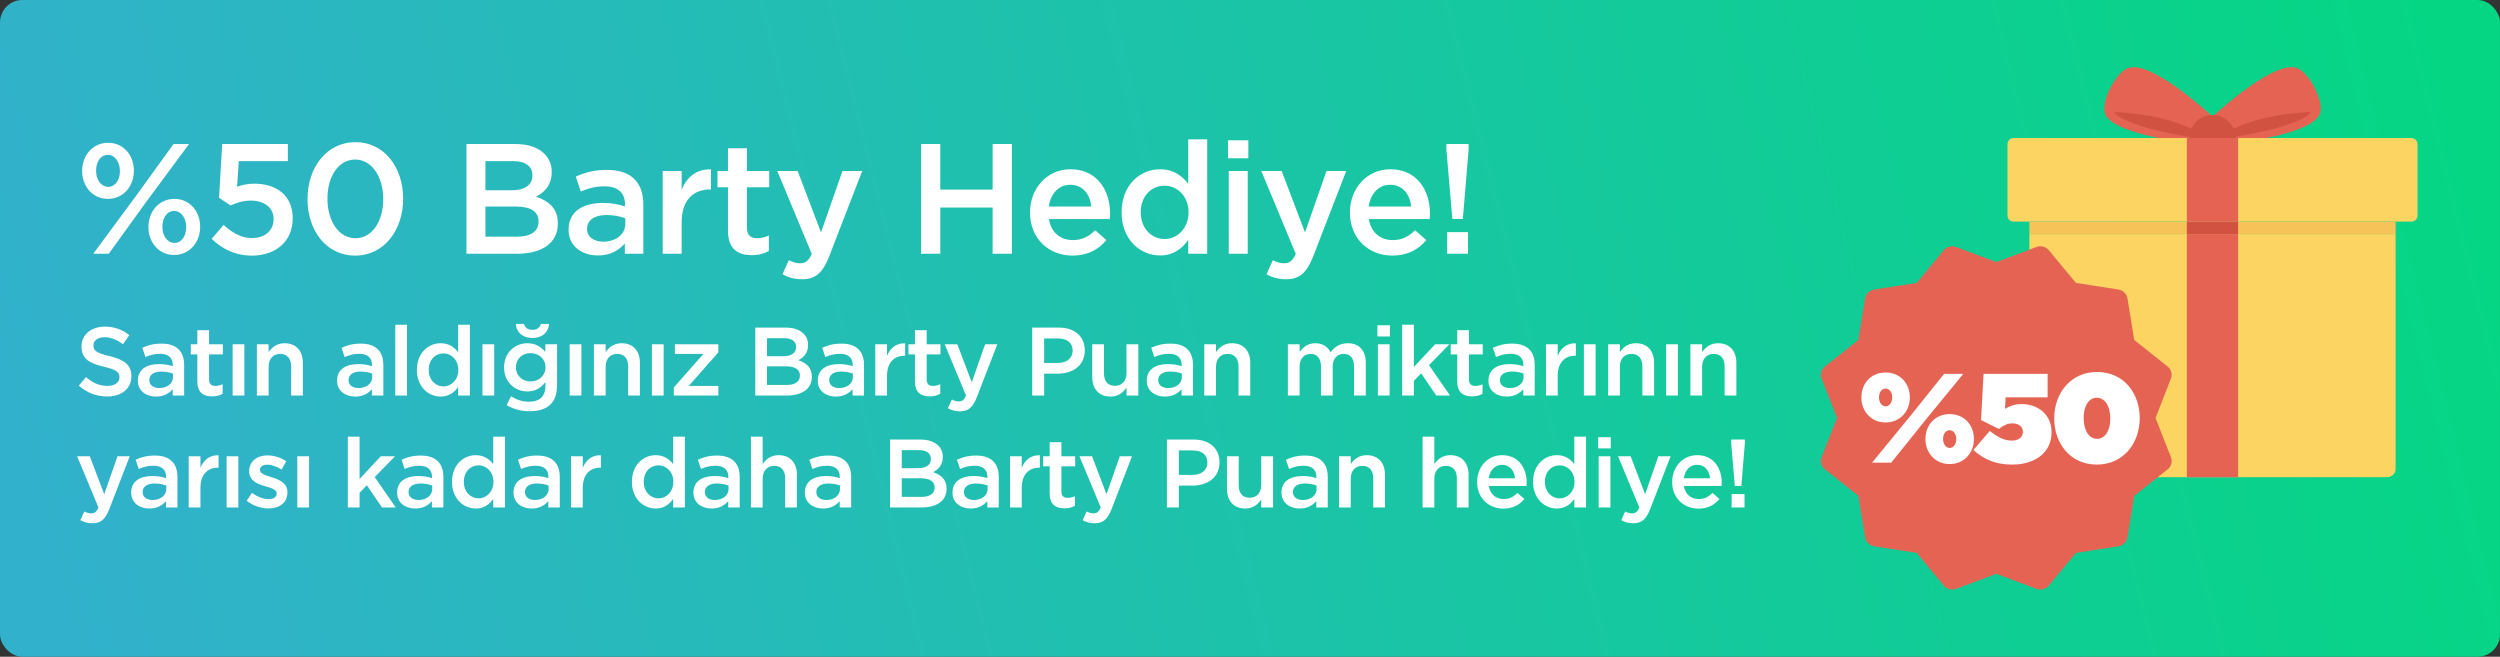 <?xml version="1.0" encoding="UTF-8"?>
<svg width="335px" height="88px" viewBox="0 0 335 88" version="1.1" xmlns="http://www.w3.org/2000/svg" xmlns:xlink="http://www.w3.org/1999/xlink">
    <rect x="0" y="0" width="335" height="88" fill="#333333" stroke="none"/>
    <title>banner_barty_buy</title>
    <defs>
        <linearGradient x1="100%" y1="46.792%" x2="0%" y2="53.213%" id="linearGradient-1">
            <stop stop-color="#05D684" offset="0%"></stop>
            <stop stop-color="#32B1CC" offset="100%"></stop>
        </linearGradient>
    </defs>
    <g id="App_V5" stroke="none" stroke-width="1" fill="none" fill-rule="evenodd">
        <g id="banner_barty_buy">
            <rect id="Rectangle-Copy-2" fill="url(#linearGradient-1)" x="0" y="0" width="335" height="88" rx="3"></rect>
            <path d="M14.355,53.13 C16.266,53.13 17.605,52.116 17.605,50.413 L17.605,50.387 C17.605,48.879 16.617,48.19 14.693,47.722 C12.938,47.306 12.522,46.994 12.522,46.292 L12.522,46.266 C12.522,45.668 13.068,45.187 14.004,45.187 C14.836,45.187 15.655,45.512 16.474,46.123 L17.332,44.914 C16.409,44.173 15.356,43.77 14.03,43.77 C12.223,43.77 10.923,44.849 10.923,46.409 L10.923,46.435 C10.923,48.112 12.015,48.684 13.952,49.152 C15.642,49.542 16.006,49.893 16.006,50.543 L16.006,50.569 C16.006,51.245 15.382,51.713 14.394,51.713 C13.276,51.713 12.392,51.284 11.521,50.53 L10.559,51.674 C11.651,52.649 12.964,53.13 14.355,53.13 Z M20.905,53.143 C21.958,53.143 22.673,52.701 23.141,52.142 L23.141,53 L24.675,53 L24.675,48.931 C24.675,48.034 24.441,47.306 23.934,46.812 C23.453,46.318 22.686,46.045 21.659,46.045 C20.567,46.045 19.826,46.266 19.072,46.604 L19.488,47.839 C20.112,47.579 20.684,47.41 21.451,47.41 C22.556,47.41 23.154,47.93 23.154,48.905 L23.154,49.074 C22.621,48.905 22.075,48.788 21.308,48.788 C19.631,48.788 18.474,49.516 18.474,50.998 L18.474,51.024 C18.474,52.402 19.618,53.143 20.905,53.143 Z M21.347,51.999 C20.593,51.999 20.008,51.622 20.008,50.959 L20.008,50.933 C20.008,50.218 20.606,49.789 21.62,49.789 C22.244,49.789 22.777,49.906 23.18,50.062 L23.18,50.53 C23.18,51.401 22.387,51.999 21.347,51.999 Z M28.418,53.117 C29.016,53.117 29.445,52.987 29.835,52.766 L29.835,51.479 C29.523,51.635 29.211,51.713 28.86,51.713 C28.327,51.713 28.015,51.466 28.015,50.855 L28.015,47.488 L29.861,47.488 L29.861,46.136 L28.015,46.136 L28.015,44.251 L26.442,44.251 L26.442,46.136 L25.571,46.136 L25.571,47.488 L26.442,47.488 L26.442,51.102 C26.442,52.61 27.261,53.117 28.418,53.117 Z M32.745,53 L32.745,46.136 L31.172,46.136 L31.172,53 L32.745,53 Z M35.994,53 L35.994,49.126 C35.994,48.06 36.631,47.423 37.541,47.423 C38.477,47.423 39.01,48.034 39.01,49.1 L39.01,53 L40.583,53 L40.583,48.619 C40.583,47.033 39.686,45.993 38.139,45.993 C37.073,45.993 36.436,46.552 35.994,47.189 L35.994,46.136 L34.421,46.136 L34.421,53 L35.994,53 Z M47.6,53.143 C48.653,53.143 49.368,52.701 49.836,52.142 L49.836,53 L51.37,53 L51.37,48.931 C51.37,48.034 51.136,47.306 50.629,46.812 C50.148,46.318 49.381,46.045 48.354,46.045 C47.262,46.045 46.521,46.266 45.767,46.604 L46.183,47.839 C46.807,47.579 47.379,47.41 48.146,47.41 C49.251,47.41 49.849,47.93 49.849,48.905 L49.849,49.074 C49.316,48.905 48.77,48.788 48.003,48.788 C46.326,48.788 45.169,49.516 45.169,50.998 L45.169,51.024 C45.169,52.402 46.313,53.143 47.6,53.143 Z M48.042,51.999 C47.288,51.999 46.703,51.622 46.703,50.959 L46.703,50.933 C46.703,50.218 47.301,49.789 48.315,49.789 C48.939,49.789 49.472,49.906 49.875,50.062 L49.875,50.53 C49.875,51.401 49.082,51.999 48.042,51.999 Z M54.54,53 L54.54,43.51 L52.967,43.51 L52.967,53 L54.54,53 Z M59.049,53.143 C60.167,53.143 60.882,52.571 61.389,51.856 L61.389,53 L62.962,53 L62.962,43.51 L61.389,43.51 L61.389,47.202 C60.895,46.552 60.18,45.993 59.049,45.993 C57.411,45.993 55.864,47.28 55.864,49.555 L55.864,49.581 C55.864,51.856 57.437,53.143 59.049,53.143 Z M59.426,51.778 C58.36,51.778 57.45,50.907 57.45,49.581 L57.45,49.555 C57.45,48.19 58.347,47.358 59.426,47.358 C60.479,47.358 61.415,48.229 61.415,49.555 L61.415,49.581 C61.415,50.894 60.479,51.778 59.426,51.778 Z M66.224,53 L66.224,46.136 L64.651,46.136 L64.651,53 L66.224,53 Z M71.344,45.291 C72.592,45.291 73.476,44.602 73.58,43.406 L72.488,43.406 C72.332,43.874 72.007,44.199 71.344,44.199 C70.681,44.199 70.356,43.874 70.2,43.406 L69.121,43.406 C69.212,44.602 70.096,45.291 71.344,45.291 Z M70.954,55.106 C72.189,55.106 73.151,54.807 73.775,54.183 C74.347,53.611 74.646,52.753 74.646,51.596 L74.646,46.136 L73.073,46.136 L73.073,47.163 C72.54,46.526 71.825,45.993 70.668,45.993 C69.069,45.993 67.548,47.189 67.548,49.217 L67.548,49.243 C67.548,51.258 69.056,52.454 70.668,52.454 C71.799,52.454 72.514,51.934 73.086,51.193 L73.086,51.726 C73.086,53.104 72.319,53.832 70.915,53.832 C69.979,53.832 69.212,53.559 68.471,53.104 L67.886,54.287 C68.77,54.82 69.823,55.106 70.954,55.106 Z M71.084,51.115 C70.005,51.115 69.134,50.348 69.134,49.23 L69.134,49.204 C69.134,48.073 69.992,47.319 71.084,47.319 C72.176,47.319 73.099,48.086 73.099,49.204 L73.099,49.23 C73.099,50.348 72.176,51.115 71.084,51.115 Z M77.908,53 L77.908,46.136 L76.335,46.136 L76.335,53 L77.908,53 Z M81.156,53 L81.156,49.126 C81.156,48.06 81.793,47.423 82.703,47.423 C83.639,47.423 84.172,48.034 84.172,49.1 L84.172,53 L85.745,53 L85.745,48.619 C85.745,47.033 84.848,45.993 83.301,45.993 C82.235,45.993 81.598,46.552 81.156,47.189 L81.156,46.136 L79.583,46.136 L79.583,53 L81.156,53 Z M88.929,53 L88.929,46.136 L87.356,46.136 L87.356,53 L88.929,53 Z M96.259,53 L96.259,51.713 L92.294,51.713 L96.259,47.215 L96.259,46.136 L90.435,46.136 L90.435,47.423 L94.257,47.423 L90.292,51.921 L90.292,53 L96.259,53 Z M105.421,53 C107.449,53 108.788,52.129 108.788,50.504 L108.788,50.478 C108.788,49.243 108.047,48.632 106.981,48.268 C107.657,47.917 108.281,47.332 108.281,46.24 L108.281,46.214 C108.281,45.603 108.073,45.109 107.67,44.706 C107.15,44.186 106.331,43.9 105.291,43.9 L101.209,43.9 L101.209,53 L105.421,53 Z M104.966,47.735 L102.782,47.735 L102.782,45.317 L105.083,45.317 C106.11,45.317 106.682,45.759 106.682,46.474 L106.682,46.5 C106.682,47.332 105.993,47.735 104.966,47.735 Z M105.434,51.583 L102.782,51.583 L102.782,49.087 L105.317,49.087 C106.578,49.087 107.189,49.542 107.189,50.309 L107.189,50.335 C107.189,51.154 106.526,51.583 105.434,51.583 Z M112.01,53.143 C113.063,53.143 113.778,52.701 114.246,52.142 L114.246,53 L115.78,53 L115.78,48.931 C115.78,48.034 115.546,47.306 115.039,46.812 C114.558,46.318 113.791,46.045 112.764,46.045 C111.672,46.045 110.931,46.266 110.177,46.604 L110.593,47.839 C111.217,47.579 111.789,47.41 112.556,47.41 C113.661,47.41 114.259,47.93 114.259,48.905 L114.259,49.074 C113.726,48.905 113.18,48.788 112.413,48.788 C110.736,48.788 109.579,49.516 109.579,50.998 L109.579,51.024 C109.579,52.402 110.723,53.143 112.01,53.143 Z M112.452,51.999 C111.698,51.999 111.113,51.622 111.113,50.959 L111.113,50.933 C111.113,50.218 111.711,49.789 112.725,49.789 C113.349,49.789 113.882,49.906 114.285,50.062 L114.285,50.53 C114.285,51.401 113.492,51.999 112.452,51.999 Z M118.86,53 L118.86,50.387 C118.86,48.567 119.822,47.67 121.2,47.67 L121.291,47.67 L121.291,46.006 C120.082,45.954 119.289,46.656 118.86,47.683 L118.86,46.136 L117.287,46.136 L117.287,53 L118.86,53 Z M124.578,53.117 C125.176,53.117 125.605,52.987 125.995,52.766 L125.995,51.479 C125.683,51.635 125.371,51.713 125.02,51.713 C124.487,51.713 124.175,51.466 124.175,50.855 L124.175,47.488 L126.021,47.488 L126.021,46.136 L124.175,46.136 L124.175,44.251 L122.602,44.251 L122.602,46.136 L121.731,46.136 L121.731,47.488 L122.602,47.488 L122.602,51.102 C122.602,52.61 123.421,53.117 124.578,53.117 Z M128.646,55.119 C129.751,55.119 130.362,54.599 130.908,53.195 L133.638,46.136 L132,46.136 L130.219,51.232 L128.282,46.136 L126.592,46.136 L129.452,53.013 C129.192,53.598 128.919,53.793 128.477,53.793 C128.152,53.793 127.84,53.689 127.554,53.533 L127.021,54.703 C127.502,54.963 127.996,55.119 128.646,55.119 Z M139.913,53 L139.913,50.075 L141.72,50.075 C143.722,50.075 145.36,49.009 145.36,46.968 L145.36,46.942 C145.36,45.109 144.034,43.9 141.902,43.9 L138.314,43.9 L138.314,53 L139.913,53 Z M141.772,48.632 L139.913,48.632 L139.913,45.356 L141.772,45.356 C142.968,45.356 143.735,45.915 143.735,46.981 L143.735,47.007 C143.735,47.956 142.981,48.632 141.772,48.632 Z M148.804,53.143 C149.87,53.143 150.507,52.584 150.949,51.934 L150.949,53 L152.535,53 L152.535,46.136 L150.949,46.136 L150.949,50.01 C150.949,51.076 150.312,51.7 149.402,51.7 C148.466,51.7 147.933,51.102 147.933,50.036 L147.933,46.136 L146.36,46.136 L146.36,50.504 C146.36,52.103 147.257,53.143 148.804,53.143 Z M156.095,53.143 C157.148,53.143 157.863,52.701 158.331,52.142 L158.331,53 L159.865,53 L159.865,48.931 C159.865,48.034 159.631,47.306 159.124,46.812 C158.643,46.318 157.876,46.045 156.849,46.045 C155.757,46.045 155.016,46.266 154.262,46.604 L154.678,47.839 C155.302,47.579 155.874,47.41 156.641,47.41 C157.746,47.41 158.344,47.93 158.344,48.905 L158.344,49.074 C157.811,48.905 157.265,48.788 156.498,48.788 C154.821,48.788 153.664,49.516 153.664,50.998 L153.664,51.024 C153.664,52.402 154.808,53.143 156.095,53.143 Z M156.537,51.999 C155.783,51.999 155.198,51.622 155.198,50.959 L155.198,50.933 C155.198,50.218 155.796,49.789 156.81,49.789 C157.434,49.789 157.967,49.906 158.37,50.062 L158.37,50.53 C158.37,51.401 157.577,51.999 156.537,51.999 Z M162.945,53 L162.945,49.126 C162.945,48.06 163.582,47.423 164.492,47.423 C165.428,47.423 165.961,48.034 165.961,49.1 L165.961,53 L167.534,53 L167.534,48.619 C167.534,47.033 166.637,45.993 165.09,45.993 C164.024,45.993 163.387,46.552 162.945,47.189 L162.945,46.136 L161.372,46.136 L161.372,53 L162.945,53 Z M174.148,53 L174.148,49.126 C174.148,48.073 174.746,47.423 175.617,47.423 C176.488,47.423 177.008,48.021 177.008,49.087 L177.008,53 L178.581,53 L178.581,49.126 C178.581,48.021 179.192,47.423 180.05,47.423 C180.934,47.423 181.441,48.008 181.441,49.1 L181.441,53 L183.014,53 L183.014,48.619 C183.014,46.942 182.104,45.993 180.609,45.993 C179.569,45.993 178.841,46.474 178.295,47.202 C177.931,46.474 177.229,45.993 176.241,45.993 C175.188,45.993 174.59,46.565 174.148,47.176 L174.148,46.136 L172.575,46.136 L172.575,53 L174.148,53 Z M186.262,45.083 L186.262,43.588 L184.572,43.588 L184.572,45.083 L186.262,45.083 Z M186.21,53 L186.21,46.136 L184.637,46.136 L184.637,53 L186.21,53 Z M189.458,53 L189.458,51.037 L190.433,50.023 L192.461,53 L194.307,53 L191.486,48.931 L194.216,46.136 L192.305,46.136 L189.458,49.178 L189.458,43.51 L187.885,43.51 L187.885,53 L189.458,53 Z M197.244,53.117 C197.842,53.117 198.271,52.987 198.661,52.766 L198.661,51.479 C198.349,51.635 198.037,51.713 197.686,51.713 C197.153,51.713 196.841,51.466 196.841,50.855 L196.841,47.488 L198.687,47.488 L198.687,46.136 L196.841,46.136 L196.841,44.251 L195.268,44.251 L195.268,46.136 L194.397,46.136 L194.397,47.488 L195.268,47.488 L195.268,51.102 C195.268,52.61 196.087,53.117 197.244,53.117 Z M201.883,53.143 C202.936,53.143 203.651,52.701 204.119,52.142 L204.119,53 L205.653,53 L205.653,48.931 C205.653,48.034 205.419,47.306 204.912,46.812 C204.431,46.318 203.664,46.045 202.637,46.045 C201.545,46.045 200.804,46.266 200.05,46.604 L200.466,47.839 C201.09,47.579 201.662,47.41 202.429,47.41 C203.534,47.41 204.132,47.93 204.132,48.905 L204.132,49.074 C203.599,48.905 203.053,48.788 202.286,48.788 C200.609,48.788 199.452,49.516 199.452,50.998 L199.452,51.024 C199.452,52.402 200.596,53.143 201.883,53.143 Z M202.325,51.999 C201.571,51.999 200.986,51.622 200.986,50.959 L200.986,50.933 C200.986,50.218 201.584,49.789 202.598,49.789 C203.222,49.789 203.755,49.906 204.158,50.062 L204.158,50.53 C204.158,51.401 203.365,51.999 202.325,51.999 Z M208.733,53 L208.733,50.387 C208.733,48.567 209.695,47.67 211.073,47.67 L211.164,47.67 L211.164,46.006 C209.955,45.954 209.162,46.656 208.733,47.683 L208.733,46.136 L207.16,46.136 L207.16,53 L208.733,53 Z M213.814,53 L213.814,46.136 L212.241,46.136 L212.241,53 L213.814,53 Z M217.063,53 L217.063,49.126 C217.063,48.06 217.7,47.423 218.61,47.423 C219.546,47.423 220.079,48.034 220.079,49.1 L220.079,53 L221.652,53 L221.652,48.619 C221.652,47.033 220.755,45.993 219.208,45.993 C218.142,45.993 217.505,46.552 217.063,47.189 L217.063,46.136 L215.49,46.136 L215.49,53 L217.063,53 Z M224.835,53 L224.835,46.136 L223.262,46.136 L223.262,53 L224.835,53 Z M228.083,53 L228.083,49.126 C228.083,48.06 228.72,47.423 229.63,47.423 C230.566,47.423 231.099,48.034 231.099,49.1 L231.099,53 L232.672,53 L232.672,48.619 C232.672,47.033 231.775,45.993 230.228,45.993 C229.162,45.993 228.525,46.552 228.083,47.189 L228.083,46.136 L226.51,46.136 L226.51,53 L228.083,53 Z M12.392,70.119 C13.497,70.119 14.108,69.599 14.654,68.195 L17.384,61.136 L15.746,61.136 L13.965,66.232 L12.028,61.136 L10.338,61.136 L13.198,68.013 C12.938,68.598 12.665,68.793 12.223,68.793 C11.898,68.793 11.586,68.689 11.3,68.533 L10.767,69.703 C11.248,69.963 11.742,70.119 12.392,70.119 Z M20.008,68.143 C21.061,68.143 21.776,67.701 22.244,67.142 L22.244,68 L23.778,68 L23.778,63.931 C23.778,63.034 23.544,62.306 23.037,61.812 C22.556,61.318 21.789,61.045 20.762,61.045 C19.67,61.045 18.929,61.266 18.175,61.604 L18.591,62.839 C19.215,62.579 19.787,62.41 20.554,62.41 C21.659,62.41 22.257,62.93 22.257,63.905 L22.257,64.074 C21.724,63.905 21.178,63.788 20.411,63.788 C18.734,63.788 17.577,64.516 17.577,65.998 L17.577,66.024 C17.577,67.402 18.721,68.143 20.008,68.143 Z M20.45,66.999 C19.696,66.999 19.111,66.622 19.111,65.959 L19.111,65.933 C19.111,65.218 19.709,64.789 20.723,64.789 C21.347,64.789 21.88,64.906 22.283,65.062 L22.283,65.53 C22.283,66.401 21.49,66.999 20.45,66.999 Z M26.858,68 L26.858,65.387 C26.858,63.567 27.82,62.67 29.198,62.67 L29.289,62.67 L29.289,61.006 C28.08,60.954 27.287,61.656 26.858,62.683 L26.858,61.136 L25.285,61.136 L25.285,68 L26.858,68 Z M31.939,68 L31.939,61.136 L30.366,61.136 L30.366,68 L31.939,68 Z M35.968,68.13 C37.398,68.13 38.516,67.415 38.516,65.972 L38.516,65.946 C38.516,64.711 37.385,64.256 36.384,63.944 C35.578,63.684 34.837,63.476 34.837,62.969 L34.837,62.943 C34.837,62.553 35.188,62.267 35.799,62.267 C36.371,62.267 37.073,62.514 37.736,62.917 L38.36,61.799 C37.632,61.318 36.696,61.019 35.838,61.019 C34.473,61.019 33.394,61.812 33.394,63.112 L33.394,63.138 C33.394,64.451 34.525,64.867 35.539,65.153 C36.345,65.4 37.073,65.582 37.073,66.115 L37.073,66.141 C37.073,66.596 36.683,66.882 36.007,66.882 C35.305,66.882 34.512,66.596 33.758,66.037 L33.056,67.103 C33.914,67.779 34.993,68.13 35.968,68.13 Z M41.413,68 L41.413,61.136 L39.84,61.136 L39.84,68 L41.413,68 Z M48.183,68 L48.183,66.037 L49.158,65.023 L51.186,68 L53.032,68 L50.211,63.931 L52.941,61.136 L51.03,61.136 L48.183,64.178 L48.183,58.51 L46.61,58.51 L46.61,68 L48.183,68 Z M55.643,68.143 C56.696,68.143 57.411,67.701 57.879,67.142 L57.879,68 L59.413,68 L59.413,63.931 C59.413,63.034 59.179,62.306 58.672,61.812 C58.191,61.318 57.424,61.045 56.397,61.045 C55.305,61.045 54.564,61.266 53.81,61.604 L54.226,62.839 C54.85,62.579 55.422,62.41 56.189,62.41 C57.294,62.41 57.892,62.93 57.892,63.905 L57.892,64.074 C57.359,63.905 56.813,63.788 56.046,63.788 C54.369,63.788 53.212,64.516 53.212,65.998 L53.212,66.024 C53.212,67.402 54.356,68.143 55.643,68.143 Z M56.085,66.999 C55.331,66.999 54.746,66.622 54.746,65.959 L54.746,65.933 C54.746,65.218 55.344,64.789 56.358,64.789 C56.982,64.789 57.515,64.906 57.918,65.062 L57.918,65.53 C57.918,66.401 57.125,66.999 56.085,66.999 Z M63.754,68.143 C64.872,68.143 65.587,67.571 66.094,66.856 L66.094,68 L67.667,68 L67.667,58.51 L66.094,58.51 L66.094,62.202 C65.6,61.552 64.885,60.993 63.754,60.993 C62.116,60.993 60.569,62.28 60.569,64.555 L60.569,64.581 C60.569,66.856 62.142,68.143 63.754,68.143 Z M64.131,66.778 C63.065,66.778 62.155,65.907 62.155,64.581 L62.155,64.555 C62.155,63.19 63.052,62.358 64.131,62.358 C65.184,62.358 66.12,63.229 66.12,64.555 L66.12,64.581 C66.12,65.894 65.184,66.778 64.131,66.778 Z M71.24,68.143 C72.293,68.143 73.008,67.701 73.476,67.142 L73.476,68 L75.01,68 L75.01,63.931 C75.01,63.034 74.776,62.306 74.269,61.812 C73.788,61.318 73.021,61.045 71.994,61.045 C70.902,61.045 70.161,61.266 69.407,61.604 L69.823,62.839 C70.447,62.579 71.019,62.41 71.786,62.41 C72.891,62.41 73.489,62.93 73.489,63.905 L73.489,64.074 C72.956,63.905 72.41,63.788 71.643,63.788 C69.966,63.788 68.809,64.516 68.809,65.998 L68.809,66.024 C68.809,67.402 69.953,68.143 71.24,68.143 Z M71.682,66.999 C70.928,66.999 70.343,66.622 70.343,65.959 L70.343,65.933 C70.343,65.218 70.941,64.789 71.955,64.789 C72.579,64.789 73.112,64.906 73.515,65.062 L73.515,65.53 C73.515,66.401 72.722,66.999 71.682,66.999 Z M78.09,68 L78.09,65.387 C78.09,63.567 79.052,62.67 80.43,62.67 L80.521,62.67 L80.521,61.006 C79.312,60.954 78.519,61.656 78.09,62.683 L78.09,61.136 L76.517,61.136 L76.517,68 L78.09,68 Z M87.863,68.143 C88.981,68.143 89.696,67.571 90.203,66.856 L90.203,68 L91.776,68 L91.776,58.51 L90.203,58.51 L90.203,62.202 C89.709,61.552 88.994,60.993 87.863,60.993 C86.225,60.993 84.678,62.28 84.678,64.555 L84.678,64.581 C84.678,66.856 86.251,68.143 87.863,68.143 Z M88.24,66.778 C87.174,66.778 86.264,65.907 86.264,64.581 L86.264,64.555 C86.264,63.19 87.161,62.358 88.24,62.358 C89.293,62.358 90.229,63.229 90.229,64.555 L90.229,64.581 C90.229,65.894 89.293,66.778 88.24,66.778 Z M95.349,68.143 C96.402,68.143 97.117,67.701 97.585,67.142 L97.585,68 L99.119,68 L99.119,63.931 C99.119,63.034 98.885,62.306 98.378,61.812 C97.897,61.318 97.13,61.045 96.103,61.045 C95.011,61.045 94.27,61.266 93.516,61.604 L93.932,62.839 C94.556,62.579 95.128,62.41 95.895,62.41 C97,62.41 97.598,62.93 97.598,63.905 L97.598,64.074 C97.065,63.905 96.519,63.788 95.752,63.788 C94.075,63.788 92.918,64.516 92.918,65.998 L92.918,66.024 C92.918,67.402 94.062,68.143 95.349,68.143 Z M95.791,66.999 C95.037,66.999 94.452,66.622 94.452,65.959 L94.452,65.933 C94.452,65.218 95.05,64.789 96.064,64.789 C96.688,64.789 97.221,64.906 97.624,65.062 L97.624,65.53 C97.624,66.401 96.831,66.999 95.791,66.999 Z M102.198,68 L102.198,64.126 C102.198,63.06 102.835,62.423 103.745,62.423 C104.681,62.423 105.214,63.034 105.214,64.1 L105.214,68 L106.787,68 L106.787,63.619 C106.787,62.033 105.89,60.993 104.343,60.993 C103.277,60.993 102.64,61.552 102.198,62.189 L102.198,58.51 L100.625,58.51 L100.625,68 L102.198,68 Z M110.283,68.143 C111.336,68.143 112.051,67.701 112.519,67.142 L112.519,68 L114.053,68 L114.053,63.931 C114.053,63.034 113.819,62.306 113.312,61.812 C112.831,61.318 112.064,61.045 111.037,61.045 C109.945,61.045 109.204,61.266 108.45,61.604 L108.866,62.839 C109.49,62.579 110.062,62.41 110.829,62.41 C111.934,62.41 112.532,62.93 112.532,63.905 L112.532,64.074 C111.999,63.905 111.453,63.788 110.686,63.788 C109.009,63.788 107.852,64.516 107.852,65.998 L107.852,66.024 C107.852,67.402 108.996,68.143 110.283,68.143 Z M110.725,66.999 C109.971,66.999 109.386,66.622 109.386,65.959 L109.386,65.933 C109.386,65.218 109.984,64.789 110.998,64.789 C111.622,64.789 112.155,64.906 112.558,65.062 L112.558,65.53 C112.558,66.401 111.765,66.999 110.725,66.999 Z M123.475,68 C125.503,68 126.842,67.129 126.842,65.504 L126.842,65.478 C126.842,64.243 126.101,63.632 125.035,63.268 C125.711,62.917 126.335,62.332 126.335,61.24 L126.335,61.214 C126.335,60.603 126.127,60.109 125.724,59.706 C125.204,59.186 124.385,58.9 123.345,58.9 L119.263,58.9 L119.263,68 L123.475,68 Z M123.02,62.735 L120.836,62.735 L120.836,60.317 L123.137,60.317 C124.164,60.317 124.736,60.759 124.736,61.474 L124.736,61.5 C124.736,62.332 124.047,62.735 123.02,62.735 Z M123.488,66.583 L120.836,66.583 L120.836,64.087 L123.371,64.087 C124.632,64.087 125.243,64.542 125.243,65.309 L125.243,65.335 C125.243,66.154 124.58,66.583 123.488,66.583 Z M130.064,68.143 C131.117,68.143 131.832,67.701 132.3,67.142 L132.3,68 L133.834,68 L133.834,63.931 C133.834,63.034 133.6,62.306 133.093,61.812 C132.612,61.318 131.845,61.045 130.818,61.045 C129.726,61.045 128.985,61.266 128.231,61.604 L128.647,62.839 C129.271,62.579 129.843,62.41 130.61,62.41 C131.715,62.41 132.313,62.93 132.313,63.905 L132.313,64.074 C131.78,63.905 131.234,63.788 130.467,63.788 C128.79,63.788 127.633,64.516 127.633,65.998 L127.633,66.024 C127.633,67.402 128.777,68.143 130.064,68.143 Z M130.506,66.999 C129.752,66.999 129.167,66.622 129.167,65.959 L129.167,65.933 C129.167,65.218 129.765,64.789 130.779,64.789 C131.403,64.789 131.936,64.906 132.339,65.062 L132.339,65.53 C132.339,66.401 131.546,66.999 130.506,66.999 Z M136.914,68 L136.914,65.387 C136.914,63.567 137.876,62.67 139.254,62.67 L139.345,62.67 L139.345,61.006 C138.136,60.954 137.343,61.656 136.914,62.683 L136.914,61.136 L135.341,61.136 L135.341,68 L136.914,68 Z M142.632,68.117 C143.23,68.117 143.659,67.987 144.049,67.766 L144.049,66.479 C143.737,66.635 143.425,66.713 143.074,66.713 C142.541,66.713 142.229,66.466 142.229,65.855 L142.229,62.488 L144.075,62.488 L144.075,61.136 L142.229,61.136 L142.229,59.251 L140.656,59.251 L140.656,61.136 L139.785,61.136 L139.785,62.488 L140.656,62.488 L140.656,66.102 C140.656,67.61 141.475,68.117 142.632,68.117 Z M146.699,70.119 C147.804,70.119 148.415,69.599 148.961,68.195 L151.691,61.136 L150.053,61.136 L148.272,66.232 L146.335,61.136 L144.645,61.136 L147.505,68.013 C147.245,68.598 146.972,68.793 146.53,68.793 C146.205,68.793 145.893,68.689 145.607,68.533 L145.074,69.703 C145.555,69.963 146.049,70.119 146.699,70.119 Z M157.967,68 L157.967,65.075 L159.774,65.075 C161.776,65.075 163.414,64.009 163.414,61.968 L163.414,61.942 C163.414,60.109 162.088,58.9 159.956,58.9 L156.368,58.9 L156.368,68 L157.967,68 Z M159.826,63.632 L157.967,63.632 L157.967,60.356 L159.826,60.356 C161.022,60.356 161.789,60.915 161.789,61.981 L161.789,62.007 C161.789,62.956 161.035,63.632 159.826,63.632 Z M166.858,68.143 C167.924,68.143 168.561,67.584 169.003,66.934 L169.003,68 L170.589,68 L170.589,61.136 L169.003,61.136 L169.003,65.01 C169.003,66.076 168.366,66.7 167.456,66.7 C166.52,66.7 165.987,66.102 165.987,65.036 L165.987,61.136 L164.414,61.136 L164.414,65.504 C164.414,67.103 165.311,68.143 166.858,68.143 Z M174.149,68.143 C175.202,68.143 175.917,67.701 176.385,67.142 L176.385,68 L177.919,68 L177.919,63.931 C177.919,63.034 177.685,62.306 177.178,61.812 C176.697,61.318 175.93,61.045 174.903,61.045 C173.811,61.045 173.07,61.266 172.316,61.604 L172.732,62.839 C173.356,62.579 173.928,62.41 174.695,62.41 C175.8,62.41 176.398,62.93 176.398,63.905 L176.398,64.074 C175.865,63.905 175.319,63.788 174.552,63.788 C172.875,63.788 171.718,64.516 171.718,65.998 L171.718,66.024 C171.718,67.402 172.862,68.143 174.149,68.143 Z M174.591,66.999 C173.837,66.999 173.252,66.622 173.252,65.959 L173.252,65.933 C173.252,65.218 173.85,64.789 174.864,64.789 C175.488,64.789 176.021,64.906 176.424,65.062 L176.424,65.53 C176.424,66.401 175.631,66.999 174.591,66.999 Z M180.999,68 L180.999,64.126 C180.999,63.06 181.636,62.423 182.546,62.423 C183.482,62.423 184.015,63.034 184.015,64.1 L184.015,68 L185.588,68 L185.588,63.619 C185.588,62.033 184.691,60.993 183.144,60.993 C182.078,60.993 181.441,61.552 180.999,62.189 L180.999,61.136 L179.426,61.136 L179.426,68 L180.999,68 Z M192.201,68 L192.201,64.126 C192.201,63.06 192.838,62.423 193.748,62.423 C194.684,62.423 195.217,63.034 195.217,64.1 L195.217,68 L196.79,68 L196.79,63.619 C196.79,62.033 195.893,60.993 194.346,60.993 C193.28,60.993 192.643,61.552 192.201,62.189 L192.201,58.51 L190.628,58.51 L190.628,68 L192.201,68 Z M201.456,68.156 C202.717,68.156 203.614,67.649 204.264,66.869 L203.341,66.05 C202.795,66.583 202.249,66.869 201.482,66.869 C200.468,66.869 199.675,66.245 199.506,65.127 L204.55,65.127 C204.563,64.971 204.576,64.828 204.576,64.685 C204.576,62.709 203.471,60.993 201.287,60.993 C199.324,60.993 197.933,62.605 197.933,64.568 L197.933,64.594 C197.933,66.713 199.467,68.156 201.456,68.156 Z M203.016,64.087 L199.493,64.087 C199.636,63.021 200.312,62.28 201.274,62.28 C202.314,62.28 202.912,63.073 203.016,64.087 Z M208.617,68.143 C209.735,68.143 210.45,67.571 210.957,66.856 L210.957,68 L212.53,68 L212.53,58.51 L210.957,58.51 L210.957,62.202 C210.463,61.552 209.748,60.993 208.617,60.993 C206.979,60.993 205.432,62.28 205.432,64.555 L205.432,64.581 C205.432,66.856 207.005,68.143 208.617,68.143 Z M208.994,66.778 C207.928,66.778 207.018,65.907 207.018,64.581 L207.018,64.555 C207.018,63.19 207.915,62.358 208.994,62.358 C210.047,62.358 210.983,63.229 210.983,64.555 L210.983,64.581 C210.983,65.894 210.047,66.778 208.994,66.778 Z M215.844,60.083 L215.844,58.588 L214.154,58.588 L214.154,60.083 L215.844,60.083 Z M215.792,68 L215.792,61.136 L214.219,61.136 L214.219,68 L215.792,68 Z M218.871,70.119 C219.976,70.119 220.587,69.599 221.133,68.195 L223.863,61.136 L222.225,61.136 L220.444,66.232 L218.507,61.136 L216.817,61.136 L219.677,68.013 C219.417,68.598 219.144,68.793 218.702,68.793 C218.377,68.793 218.065,68.689 217.779,68.533 L217.246,69.703 C217.727,69.963 218.221,70.119 218.871,70.119 Z M227.593,68.156 C228.854,68.156 229.751,67.649 230.401,66.869 L229.478,66.05 C228.932,66.583 228.386,66.869 227.619,66.869 C226.605,66.869 225.812,66.245 225.643,65.127 L230.687,65.127 C230.7,64.971 230.713,64.828 230.713,64.685 C230.713,62.709 229.608,60.993 227.424,60.993 C225.461,60.993 224.07,62.605 224.07,64.568 L224.07,64.594 C224.07,66.713 225.604,68.156 227.593,68.156 Z M229.153,64.087 L225.63,64.087 C225.773,63.021 226.449,62.28 227.411,62.28 C228.451,62.28 229.049,63.073 229.153,64.087 Z M233.337,65.114 L233.818,59.355 L233.818,58.9 L231.972,58.9 L231.972,59.355 L232.466,65.114 L233.337,65.114 Z M233.766,68 L233.766,66.206 L232.037,66.206 L232.037,68 L233.766,68 Z" id="SatınaldığınızBartyPuanmiktarınınyarısıkadardahaBartyPuanhediye!" fill="#FFFFFF" fill-rule="nonzero"></path>
            <path d="M14.452,26.65 C16.552,26.65 17.938,24.928 17.938,22.891 L17.938,22.849 C17.938,20.833 16.573,19.132 14.494,19.132 C12.415,19.132 11.008,20.833 11.008,22.891 L11.008,22.933 C11.008,24.949 12.394,26.65 14.452,26.65 Z M14.578,34 L19.534,27.133 L25.33,19.3 L23.251,19.3 L18.274,26.188 L12.499,34 L14.578,34 Z M14.494,25.033 C13.549,25.033 12.877,24.088 12.877,22.891 L12.877,22.849 C12.877,21.715 13.465,20.749 14.452,20.749 C15.397,20.749 16.069,21.715 16.069,22.891 L16.069,22.933 C16.069,24.067 15.481,25.033 14.494,25.033 Z M23.335,34.168 C25.414,34.168 26.821,32.446 26.821,30.409 L26.821,30.367 C26.821,28.351 25.435,26.65 23.377,26.65 C21.298,26.65 19.891,28.351 19.891,30.409 L19.891,30.451 C19.891,32.467 21.277,34.168 23.335,34.168 Z M23.377,32.551 C22.432,32.551 21.76,31.606 21.76,30.409 L21.76,30.367 C21.76,29.233 22.348,28.267 23.335,28.267 C24.28,28.267 24.952,29.233 24.952,30.409 L24.952,30.451 C24.952,31.585 24.364,32.551 23.377,32.551 Z M33.763,34.252 C37.018,34.252 39.223,32.278 39.223,29.275 L39.223,29.233 C39.223,26.125 36.955,24.613 34.099,24.613 C33.112,24.613 32.461,24.781 31.768,25.033 L31.999,21.589 L38.572,21.589 L38.572,19.3 L29.773,19.3 L29.353,26.503 L30.907,27.532 C31.663,27.175 32.566,26.881 33.616,26.881 C35.401,26.881 36.661,27.826 36.661,29.317 L36.661,29.359 C36.661,30.892 35.506,31.9 33.742,31.9 C32.377,31.9 31.138,31.228 29.962,30.136 L28.366,32.005 C29.752,33.349 31.516,34.252 33.763,34.252 Z M47.593,34.252 C51.457,34.252 54.019,30.85 54.019,26.65 L54.019,26.608 C54.019,22.408 51.478,19.048 47.635,19.048 C43.771,19.048 41.209,22.45 41.209,26.65 L41.209,26.692 C41.209,30.892 43.729,34.252 47.593,34.252 Z M47.635,31.921 C45.346,31.921 43.876,29.548 43.876,26.65 L43.876,26.608 C43.876,23.689 45.325,21.379 47.593,21.379 C49.861,21.379 51.352,23.752 51.352,26.65 L51.352,26.692 C51.352,29.569 49.924,31.921 47.635,31.921 Z M69.31,34 C72.586,34 74.749,32.593 74.749,29.968 L74.749,29.926 C74.749,27.931 73.552,26.944 71.83,26.356 C72.922,25.789 73.93,24.844 73.93,23.08 L73.93,23.038 C73.93,22.051 73.594,21.253 72.943,20.602 C72.103,19.762 70.78,19.3 69.1,19.3 L62.506,19.3 L62.506,34 L69.31,34 Z M68.575,25.495 L65.047,25.495 L65.047,21.589 L68.764,21.589 C70.423,21.589 71.347,22.303 71.347,23.458 L71.347,23.5 C71.347,24.844 70.234,25.495 68.575,25.495 Z M69.331,31.711 L65.047,31.711 L65.047,27.679 L69.142,27.679 C71.179,27.679 72.166,28.414 72.166,29.653 L72.166,29.695 C72.166,31.018 71.095,31.711 69.331,31.711 Z M80.116,34.231 C81.817,34.231 82.972,33.517 83.728,32.614 L83.728,34 L86.206,34 L86.206,27.427 C86.206,25.978 85.828,24.802 85.009,24.004 C84.232,23.206 82.993,22.765 81.334,22.765 C79.57,22.765 78.373,23.122 77.155,23.668 L77.827,25.663 C78.835,25.243 79.759,24.97 80.998,24.97 C82.783,24.97 83.749,25.81 83.749,27.385 L83.749,27.658 C82.888,27.385 82.006,27.196 80.767,27.196 C78.058,27.196 76.189,28.372 76.189,30.766 L76.189,30.808 C76.189,33.034 78.037,34.231 80.116,34.231 Z M80.83,32.383 C79.612,32.383 78.667,31.774 78.667,30.703 L78.667,30.661 C78.667,29.506 79.633,28.813 81.271,28.813 C82.279,28.813 83.14,29.002 83.791,29.254 L83.791,30.01 C83.791,31.417 82.51,32.383 80.83,32.383 Z M91.342,34 L91.342,29.779 C91.342,26.839 92.896,25.39 95.122,25.39 L95.269,25.39 L95.269,22.702 C93.316,22.618 92.035,23.752 91.342,25.411 L91.342,22.912 L88.801,22.912 L88.801,34 L91.342,34 Z M100.741,34.189 C101.707,34.189 102.4,33.979 103.03,33.622 L103.03,31.543 C102.526,31.795 102.022,31.921 101.455,31.921 C100.594,31.921 100.09,31.522 100.09,30.535 L100.09,25.096 L103.072,25.096 L103.072,22.912 L100.09,22.912 L100.09,19.867 L97.549,19.867 L97.549,22.912 L96.142,22.912 L96.142,25.096 L97.549,25.096 L97.549,30.934 C97.549,33.37 98.872,34.189 100.741,34.189 Z M107.473,37.423 C109.258,37.423 110.245,36.583 111.127,34.315 L115.537,22.912 L112.891,22.912 L110.014,31.144 L106.885,22.912 L104.155,22.912 L108.775,34.021 C108.355,34.966 107.914,35.281 107.2,35.281 C106.675,35.281 106.171,35.113 105.709,34.861 L104.848,36.751 C105.625,37.171 106.423,37.423 107.473,37.423 Z M125.998,34 L125.998,27.805 L133.012,27.805 L133.012,34 L135.595,34 L135.595,19.3 L133.012,19.3 L133.012,25.411 L125.998,25.411 L125.998,19.3 L123.415,19.3 L123.415,34 L125.998,34 Z M143.713,34.252 C145.75,34.252 147.199,33.433 148.249,32.173 L146.758,30.85 C145.876,31.711 144.994,32.173 143.755,32.173 C142.117,32.173 140.836,31.165 140.563,29.359 L148.711,29.359 C148.732,29.107 148.753,28.876 148.753,28.645 C148.753,25.453 146.968,22.681 143.44,22.681 C140.269,22.681 138.022,25.285 138.022,28.456 L138.022,28.498 C138.022,31.921 140.5,34.252 143.713,34.252 Z M146.233,27.679 L140.542,27.679 C140.773,25.957 141.865,24.76 143.419,24.76 C145.099,24.76 146.065,26.041 146.233,27.679 Z M155.443,34.231 C157.249,34.231 158.404,33.307 159.223,32.152 L159.223,34 L161.764,34 L161.764,18.67 L159.223,18.67 L159.223,24.634 C158.425,23.584 157.27,22.681 155.443,22.681 C152.797,22.681 150.298,24.76 150.298,28.435 L150.298,28.477 C150.298,32.152 152.839,34.231 155.443,34.231 Z M156.052,32.026 C154.33,32.026 152.86,30.619 152.86,28.477 L152.86,28.435 C152.86,26.23 154.309,24.886 156.052,24.886 C157.753,24.886 159.265,26.293 159.265,28.435 L159.265,28.477 C159.265,30.598 157.753,32.026 156.052,32.026 Z M167.278,21.211 L167.278,18.796 L164.548,18.796 L164.548,21.211 L167.278,21.211 Z M167.194,34 L167.194,22.912 L164.653,22.912 L164.653,34 L167.194,34 Z M172.33,37.423 C174.115,37.423 175.102,36.583 175.984,34.315 L180.394,22.912 L177.748,22.912 L174.871,31.144 L171.742,22.912 L169.012,22.912 L173.632,34.021 C173.212,34.966 172.771,35.281 172.057,35.281 C171.532,35.281 171.028,35.113 170.566,34.861 L169.705,36.751 C170.482,37.171 171.28,37.423 172.33,37.423 Z M186.58,34.252 C188.617,34.252 190.066,33.433 191.116,32.173 L189.625,30.85 C188.743,31.711 187.861,32.173 186.622,32.173 C184.984,32.173 183.703,31.165 183.43,29.359 L191.578,29.359 C191.599,29.107 191.62,28.876 191.62,28.645 C191.62,25.453 189.835,22.681 186.307,22.681 C183.136,22.681 180.889,25.285 180.889,28.456 L180.889,28.498 C180.889,31.921 183.367,34.252 186.58,34.252 Z M189.1,27.679 L183.409,27.679 C183.64,25.957 184.732,24.76 186.286,24.76 C187.966,24.76 188.932,26.041 189.1,27.679 Z M196.021,29.338 L196.798,20.035 L196.798,19.3 L193.816,19.3 L193.816,20.035 L194.614,29.338 L196.021,29.338 Z M196.714,34 L196.714,31.102 L193.921,31.102 L193.921,34 L196.714,34 Z" id="%50BartyHediye!" fill="#FFFFFF" fill-rule="nonzero"></path>
            <g id="present-copy" transform="translate(269, 9)" fill-rule="nonzero">
                <path d="M16.279,0.077 C14.569,0.553 12.419,4.691 13.097,6.283 C14.378,9.294 25.832,10.321 25.832,10.321 L28.363,7.437 C28.363,7.437 19.726,-0.882 16.279,0.077 Z" id="Path" fill="#E56353"></path>
                <path d="M14.461,6.023 C15.839,6.072 22.298,6.443 26.053,9.098 L25.296,9.492 C25.296,9.492 16.633,8.298 14.384,6.207 C14.312,6.14 14.362,6.019 14.461,6.023 Z" id="Path" fill="#D15241"></path>
                <path d="M38.67,0.077 C40.381,0.553 42.53,4.691 41.853,6.283 C40.571,9.294 29.118,10.321 29.118,10.321 L26.586,7.437 C26.586,7.437 35.223,-0.882 38.67,0.077 Z" id="Path" fill="#E56353"></path>
                <path d="M40.488,6.023 C39.11,6.072 32.651,6.443 28.896,9.098 L29.396,9.492 C29.396,9.492 38.316,8.298 40.565,6.207 C40.637,6.14 40.587,6.019 40.488,6.023 Z" id="Path" fill="#D15241"></path>
                <path d="M54.122,9.492 L0.827,9.492 C0.371,9.492 0.001,9.86 0.001,10.314 L0.001,19.875 C0.001,20.329 0.371,20.697 0.827,20.697 L54.122,20.697 C54.578,20.697 54.948,20.329 54.948,19.875 L54.948,10.314 C54.948,9.86 54.578,9.492 54.122,9.492 Z" id="Path" fill="#FCD462"></path>
                <rect id="Rectangle" fill="#F6C358" x="2.936" y="20.696" width="49.08" height="1.68"></rect>
                <path d="M2.936,22.376 L2.936,53.812 C2.936,54.438 3.446,54.946 4.076,54.946 L50.873,54.946 C51.503,54.946 52.013,54.438 52.013,53.812 L52.013,22.376 L2.936,22.376 Z" id="Path" fill="#FCD462"></path>
                <rect id="Rectangle" fill="#E56353" x="24.04" y="22.379" width="6.868" height="32.57"></rect>
                <rect id="Rectangle" fill="#D15241" x="24.04" y="20.696" width="6.868" height="1.68"></rect>
                <rect id="Rectangle" fill="#E56353" x="24.04" y="9.492" width="6.868" height="11.204"></rect>
                <path d="M27.475,6.415 C25.767,6.415 24.383,7.792 24.383,9.492 L30.566,9.492 C30.566,7.793 29.182,6.415 27.475,6.415 Z" id="Path" fill="#D15241"></path>
            </g>
            <g id="discount-copy" transform="translate(243.105, 32.5)" fill="#E56353" fill-rule="nonzero">
                <path d="M45.736,23.502 L47.798,18.238 C48.024,17.657 47.848,16.999 47.351,16.605 L42.88,13.057 L41.976,7.489 C41.876,6.874 41.382,6.394 40.754,6.296 L35.064,5.41 L31.442,1.032 C31.043,0.546 30.355,0.374 29.777,0.595 L24.395,2.616 L19.017,0.598 C18.421,0.374 17.754,0.552 17.351,1.035 L13.727,5.413 L8.037,6.299 C7.411,6.397 6.918,6.879 6.818,7.492 L5.913,13.06 L1.439,16.608 C0.946,16.999 0.767,17.657 0.993,18.238 L3.055,23.502 L0.993,28.765 C0.764,29.346 0.946,30.004 1.439,30.395 L5.913,33.94 L6.818,39.508 C6.918,40.124 7.408,40.607 8.037,40.704 L13.727,41.59 L17.351,45.965 C17.754,46.454 18.426,46.626 19.02,46.402 L24.395,44.387 L29.774,46.405 C29.944,46.468 30.12,46.5 30.299,46.5 C30.731,46.5 31.157,46.313 31.442,45.965 L35.064,41.59 L40.754,40.704 C41.382,40.607 41.876,40.124 41.976,39.508 L42.88,33.94 L47.351,30.395 C47.848,30.002 48.024,29.346 47.798,28.765 L45.736,23.502 Z" id="Path"></path>
            </g>
            <path d="M252.672,56.611 C254.61,56.611 255.919,55.098 255.919,53.279 L255.919,53.245 C255.919,51.426 254.661,49.913 252.672,49.913 C250.683,49.913 249.425,51.426 249.425,53.245 L249.425,53.279 C249.425,55.098 250.734,56.611 252.672,56.611 Z M253.42,62 L257.721,56.645 L263.076,50.1 L260.509,50.1 L256.106,55.591 L250.853,62 L253.42,62 Z M252.672,54.452 C252.23,54.452 251.788,53.993 251.788,53.279 L251.788,53.245 C251.788,52.514 252.179,52.072 252.672,52.072 C253.148,52.072 253.556,52.531 253.556,53.245 L253.556,53.279 C253.556,54.01 253.114,54.452 252.672,54.452 Z M261.257,62.187 C263.195,62.187 264.504,60.674 264.504,58.855 L264.504,58.821 C264.504,57.002 263.246,55.489 261.257,55.489 C259.268,55.489 258.01,57.002 258.01,58.821 L258.01,58.855 C258.01,60.674 259.319,62.187 261.257,62.187 Z M261.257,60.028 C260.815,60.028 260.373,59.569 260.373,58.855 L260.373,58.821 C260.373,58.09 260.764,57.648 261.257,57.648 C261.733,57.648 262.141,58.107 262.141,58.821 L262.141,58.855 C262.141,59.586 261.699,60.028 261.257,60.028 Z M269.621,62.255 C272.647,62.255 274.908,60.691 274.908,57.937 L274.908,57.903 C274.908,55.404 272.902,54.146 270.93,54.146 C269.995,54.146 269.298,54.401 268.669,54.792 L268.754,53.245 L274.381,53.245 L274.381,50.1 L265.796,50.1 L265.456,56.288 L267.853,57.478 C268.414,57.036 268.941,56.73 269.672,56.73 C270.505,56.73 271.066,57.172 271.066,57.869 L271.066,57.903 C271.066,58.549 270.522,59.042 269.57,59.042 C268.601,59.042 267.649,58.566 266.629,57.75 L264.436,60.3 C265.762,61.49 267.309,62.255 269.621,62.255 Z M280.977,62.255 C284.581,62.255 286.723,59.331 286.723,56.05 L286.723,56.016 C286.723,52.735 284.615,49.845 281.011,49.845 C277.407,49.845 275.265,52.769 275.265,56.05 L275.265,56.084 C275.265,59.365 277.373,62.255 280.977,62.255 Z M281.011,58.804 C279.94,58.804 279.209,57.682 279.209,56.05 L279.209,56.016 C279.209,54.384 279.906,53.296 280.977,53.296 C282.048,53.296 282.779,54.418 282.779,56.05 L282.779,56.084 C282.779,57.716 282.082,58.804 281.011,58.804 Z" id="%50" fill="#FFFFFF" fill-rule="nonzero"></path>
        </g>
    </g>
</svg>